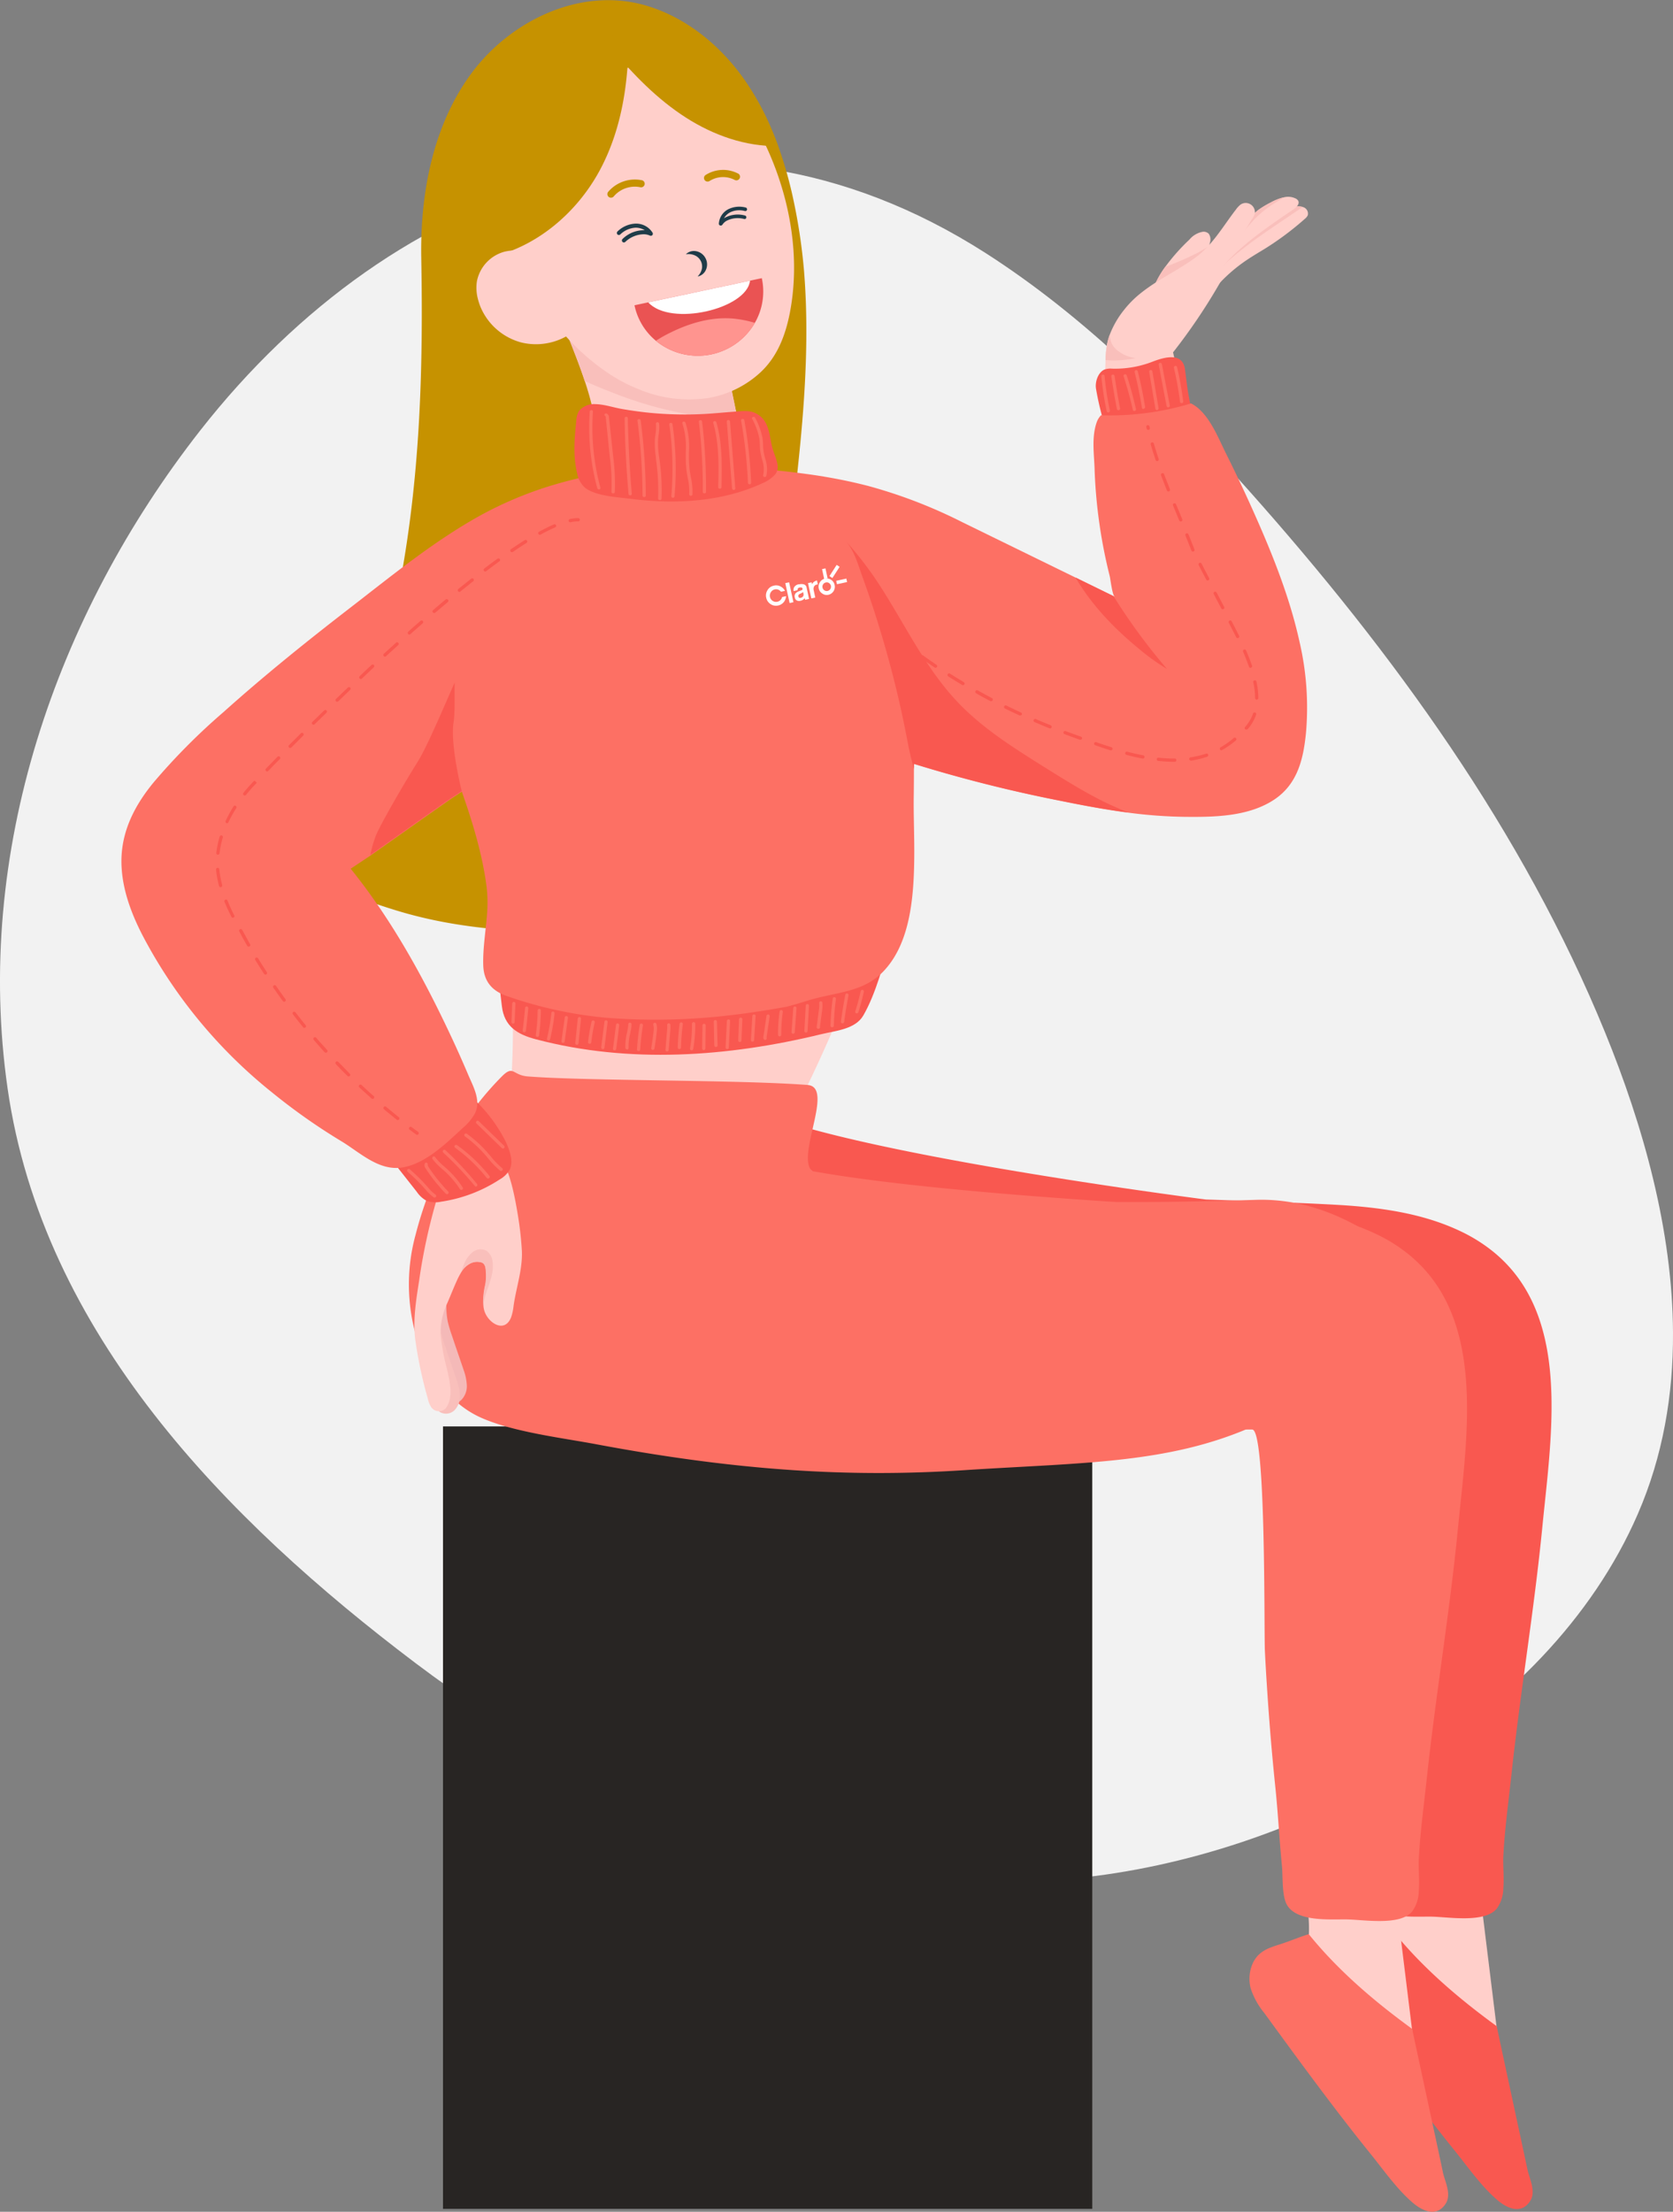 <svg xmlns="http://www.w3.org/2000/svg" viewBox="0 0 423.92 560.37"><rect x="0" y="0" width="423.92" height="560.37" fill="#808080" stroke="none"/><defs><style>.cls-1{fill:#f2f2f2;}.cls-2{fill:#282523;}.cls-3{fill:#ffcfca;}.cls-4{fill:#f9bfbb;}.cls-5{fill:#c69200;}.cls-6{fill:#f95850;}.cls-7{fill:#fd7064;}.cls-8{fill:#f4b9b8;}.cls-9{fill:#1f3c49;}.cls-10{fill:#ea5353;}.cls-11{fill:#ff948f;}.cls-12{fill:#fff;}</style></defs><g id="Capa_2" data-name="Capa 2"><g id="home"><path class="cls-1" d="M423.92,337.68c-.11-26-7.55-52.46-17.22-76.13-20.81-50.94-53.66-96.17-90.26-137.27-20-22.45-41.44-44-66.78-60.22C177.81,18.12,100.14,46,50.72,109.08,14,156-6.65,216.14,1.93,275.81c8.91,61.92,55.31,109.27,103.43,145.6,46.91,35.41,106.45,60.34,166.81,54.49,55.65-5.4,119.68-39,142.83-92.31C421.38,368.9,424,353.37,423.92,337.68Z"/><rect class="cls-2" x="112.25" y="361.39" width="164.52" height="198.24"/><path class="cls-3" d="M291.54,75a1.24,1.24,0,0,0,0,1c.28.48,1,.39,1.52.2,3.92-1.43,6.42-5.3,9.95-7.51a16.61,16.61,0,0,0,3.37-6.39c.07-.26.14-.53.19-.79a2.54,2.54,0,0,0-.29-2.29,1.86,1.86,0,0,0-1.45-.51,5.71,5.71,0,0,0-3.45,2,50.33,50.33,0,0,0-6.13,6.92A24.68,24.68,0,0,0,291.54,75Z"/><path class="cls-4" d="M291.54,75a1.24,1.24,0,0,0,0,1c.28.48,1,.39,1.52.2,3.92-1.43,6.42-5.3,9.95-7.51a16.61,16.61,0,0,0,3.37-6.39,31.6,31.6,0,0,1-3.12,1.85,75.56,75.56,0,0,1-8,3.46A24.68,24.68,0,0,0,291.54,75Z"/><path class="cls-3" d="M304.78,70.83c-.53,1-1.29,2.74-.1,3.58s2.35-.41,3.08-1.27a40.2,40.2,0,0,1,8.18-7.28c1.49-1,3-1.89,4.56-2.84a75.26,75.26,0,0,0,10.12-7.56,2.47,2.47,0,0,0,.76-.94,1.72,1.72,0,0,0-1.05-2l-.22-.08a4.47,4.47,0,0,0-2.24,0c-.53.12-1.06.25-1.57.42a30,30,0,0,0-7.44,3.94C313.3,60.53,307.88,64.89,304.78,70.83Z"/><path class="cls-4" d="M309.1,68.06c6.2-6,13.66-10.58,20.79-15.49l.22-.15a4.47,4.47,0,0,0-2.24,0c-.53.12-1.06.25-1.57.42l-1.74,1c-1,.55-1.93,1.1-2.86,1.73-1.14.78-2.2,1.67-3.26,2.56C314.85,61.13,311.45,64,309.1,68.06Z"/><path class="cls-3" d="M303.82,69.53a2.42,2.42,0,0,0-.38,1.2c.05,1.09,1.66,1.74,2.73,1.94a34.19,34.19,0,0,1,4.21-5.78c4.95-5.47,11.32-9.71,17.41-13.88.73-.5,1.57-1.33,1.17-2.13a1.49,1.49,0,0,0-.62-.57,4.36,4.36,0,0,0-3-.32A13.16,13.16,0,0,0,322,51.3a23.12,23.12,0,0,0-2.95,1.75c-2.11,1.54-3.64,3.73-5.4,5.66l-.27.29C310.17,62.5,306.13,65.36,303.82,69.53Z"/><path class="cls-4" d="M311,63.56l4.9-5.78a36.91,36.91,0,0,1,2.59-2.86,25.74,25.74,0,0,1,4.13-3.22c.75-.49,1.53-.94,2.3-1.39a1.56,1.56,0,0,0,.38-.32A13.16,13.16,0,0,0,322,51.3a23.12,23.12,0,0,0-2.95,1.75c-2.11,1.54-3.64,3.73-5.4,5.66l-.27.29A23.09,23.09,0,0,1,311,63.56Z"/><path class="cls-3" d="M279.52,99.31c.13-1.36.27-2.72.41-4.08s.15-2.67.2-4a24.08,24.08,0,0,1,.45-4.32,16.21,16.21,0,0,1,.65-2.2,23.46,23.46,0,0,1,3.51-6.09,25.75,25.75,0,0,1,4.14-4.21,42.87,42.87,0,0,1,4-2.85c3.28-2.09,6.74-3.91,9.89-6.2a23.36,23.36,0,0,0,3-2.63h0c.24-.24.47-.5.69-.75h0c2.48-2.76,4.47-6,6.71-8.89a6.08,6.08,0,0,1,1.2-1.28,2.33,2.33,0,0,1,3.61,2l0,.17V54a4.66,4.66,0,0,1-.69,1.44c-.53.84-1,1.69-1.56,2.53,0,0,0,0,0,0h0v0c-.37.61-.76,1.21-1.13,1.83v0l-2.77,4.46h0c-.58,1-1.17,1.9-1.76,2.84h0l-.25.41h0c-.15.24-.29.46-.43.7a1,1,0,0,0-.24.7,2.24,2.24,0,0,0,.32.66,2.15,2.15,0,0,1-.3,2l0,0a1.74,1.74,0,0,1-.15.26,147.25,147.25,0,0,1-11.78,17.44l1.8,8.11a25.62,25.62,0,0,1-10.84,3.3A22.93,22.93,0,0,1,279.52,99.31Z"/><path class="cls-4" d="M281.23,84.71a14.43,14.43,0,0,0-.65,2.19,24.08,24.08,0,0,0-.45,4.32,20.1,20.1,0,0,0,3.29.08,31.89,31.89,0,0,0,4.36-.56,9.33,9.33,0,0,1-4.44-1.8,6,6,0,0,1-1.28-1.29A5.14,5.14,0,0,1,281.23,84.71Z"/><path class="cls-5" d="M202.46,115.68c-2.09,20.2-4.46,40.27-5.34,60.55-.84,19.2-1.58,38.42-3,57.59a468.08,468.08,0,0,1-46.76,2.37c-15.56.08-31-.79-46-5.24a144.75,144.75,0,0,1-23.17-9.11c6.11-10.67,9.4-22.66,13.11-34.31a339.22,339.22,0,0,0,9.71-38c5.45-28.05,6.25-55.75,5.73-84.2-.29-16.18,2.91-33.49,12.71-46.75s27.49-21.95,44-17.24c10.2,2.92,18.91,10,25.05,18.66a67.72,67.72,0,0,1,7.23,13.24c.52,1.24,1,2.5,1.46,3.76a105,105,0,0,1,3.53,12.16,144.37,144.37,0,0,1,3,19.34C205,84.15,204.07,100,202.46,115.68Z"/><path class="cls-3" d="M189.71,120c-2,1.86-4.7,2.72-7.3,3.52a67.52,67.52,0,0,1-9.54,2.47c-6.33,1-12.47-.11-18.83-.92-.61-3.64-1.24-7.28-1.86-10.93-.77-4.55-1.55-9.11-2.77-13.57-.38-1.36-.79-2.72-1.25-4.06-1.1-3.35-2.39-6.63-3.68-9.92l-3.18-8.09A22,22,0,0,0,147.12,81c9.25,2.94,18.6,5.53,28,8a40.86,40.86,0,0,0,8.6,1.6l3.23,15.86Z"/><path class="cls-4" d="M186.94,106.42a99.49,99.49,0,0,1-29.61-6.13c-3-1.14-6.14-2.37-9.17-3.77-1.1-3.35-2.39-6.63-3.68-9.92l-3.18-8.09A22,22,0,0,0,147.12,81c9.25,2.94,18.6,5.53,28,8a40.86,40.86,0,0,0,8.6,1.6Z"/><path class="cls-3" d="M200.12,79.36C199,85,197,90.26,192.8,94.24a25.77,25.77,0,0,1-13.7,6.65,32.77,32.77,0,0,1-16.71-2.06A42,42,0,0,1,154.8,95a58,58,0,0,1-11.24-9.61,72.53,72.53,0,0,1-13.51-20.48c-3.65-8.56-5.23-17.88-3.29-27.17A35.13,35.13,0,0,1,131,26.94a32.83,32.83,0,0,1,41.28-13.1,41.86,41.86,0,0,1,18.58,17,80.19,80.19,0,0,1,3.72,7.2C200.34,50.9,202.81,65.57,200.12,79.36Z"/><path class="cls-5" d="M122.64,65.5C135.52,63.19,146.15,54,152,43.1s7.43-23.4,7.26-35.59a41.08,41.08,0,0,0-22.84,6.89c-5.13,3.31-10,7.18-13.26,12.13-3.85,5.83-5.24,12.86-5,19.71S120.38,59,122.64,65.5Z"/><path class="cls-5" d="M165,15.09c1.79-.89,3.59-2.18,4.13-4.11.65-2.3-.8-4.81-2.86-6a12.38,12.38,0,0,0-7-1.28,16.17,16.17,0,0,0-8.34,2.38c-3.17,2.18-5.94,8.23-1.48,10.55S160.8,17.17,165,15.09Z"/><path class="cls-5" d="M197.15,37c-8.23.16-16.36-2.74-23.29-7.17-7.37-4.71-13.51-11.07-19.09-17.76-.67-.79-1.32-1.58-2-2.38,9.08-3,18.84.29,26.45,6,6.34,4.75,11.41,11.29,16.44,17.55C196.21,34.44,196.69,35.7,197.15,37Z"/><path class="cls-6" d="M301.53,102c-.13-.75-.29-1.49-.42-2.24-.37-2.08-.56-4.2-.87-6.3-.63-4.33-5.36-2.93-8.24-1.81a26.19,26.19,0,0,1-10.21,1.75,4.49,4.49,0,0,0-1.93.23c-1.68.73-2.45,3.26-2.13,4.93A71.44,71.44,0,0,0,280.67,110c1.73,4.68,10.45,2.64,13.92,1.87,3.18-.7,6.86-2,7.25-5.69A15,15,0,0,0,301.53,102Z"/><path class="cls-3" d="M226.55,214.23a213.06,213.06,0,0,1-5.86,21.43,339.11,339.11,0,0,1-16,39.18c-.62,1.32-1.24,2.62-1.87,3.93l-1.58.92-24.36,14c-6,3.46-12.06,6.94-18.59,9.27-10.51,3.75-20.94,2.67-31.65.42.44,0,2.93-28.14,3-30.4s.21-4.8.26-7.21a149.49,149.49,0,0,0-1.34-24.66c-.3-2.06-.65-4.09-1.07-6.13-2.36-11.75-6.38-23.12-10.15-34.49-4.08-12.31-6.1-25.06-9.58-37.48a9.38,9.38,0,0,1-.14-5.92c1.11-2.85,3.83-3.65,6.34-4.84,16-7.59,32.9-13.56,50.37-16.65a142.31,142.31,0,0,1,26.23-2.25c7.53.07,17.36-.39,23.39,4.92s9.79,12.79,11.8,20.49a93,93,0,0,1,2.45,21A233.27,233.27,0,0,1,226.55,214.23Z"/><path class="cls-3" d="M379.93,519.35a16,16,0,0,1-5.17-2.71,54.08,54.08,0,0,1-7-6.75c-2.49-2.69-4.89-5.38-7.29-8.08-2.56-2.85-5.12-5.71-7.75-8.56a35.6,35.6,0,0,0-.23-11.83c7.53-.53,15.39-.87,22.82.45l.5,4Z"/><path class="cls-6" d="M388.25,556.39a4,4,0,0,1-.64,1.43c-2.37,3.37-6,1.54-8.46-.65-3.93-3.46-7.09-8-10.37-12.07-9.4-11.64-18.2-23.71-27-35.78a19.36,19.36,0,0,1-3.44-6.21,9.65,9.65,0,0,1,.18-5.53,7.72,7.72,0,0,1,1.74-2.93,8.87,8.87,0,0,1,3.12-1.92c.71-.29,1.46-.53,2.19-.76,2.8-.88,4.67-1.75,7.47-2.63,7.46,9.22,16.58,17,26.2,24,.27,1.25.54,2.5.8,3.75q2.34,10.86,4.67,21.7c.29,1.32.58,2.65.86,4,.5,2.32,1,4.63,1.49,6.95C387.51,551.75,388.73,554.22,388.25,556.39Z"/><path class="cls-6" d="M391.73,378c-.32,3.06-.64,6.07-.93,9-2.05,20.9-5.61,42-7.82,62.64-.74,6.89-1.71,13.84-2.06,20.76-.11,2.18.24,5.28,0,8.1a8.88,8.88,0,0,1-1.72,5.14c-3.16,3.65-12.36,2-16.61,1.95s-12.57.65-15.07-3.68c-1.34-2.36-1-7.22-1.27-9.86-.68-6.82-1-13.68-1.73-20.5q-1.17-11.4-1.93-22.83a0,0,0,0,1,0,0q-.37-5.55-.66-11.12c-.09-1.7-.07-9.5-.18-18.78-.18-15.95-.74-36.26-2.85-37.29a.37.37,0,0,0-.17-.05H173.46c20.85-3.56,41.11-11,60.29-19.72,22.38-10.15-58.7-65.43-35.39-57.85,32.07,10.43,107.24,20,107.24,20,.21,0,21.89.7,33.14,1.34,10.78.62,21.74,2.08,31.48,6.76a40.93,40.93,0,0,1,8.24,5.19C395.78,331.36,394,356.09,391.73,378Z"/><path class="cls-7" d="M280.82,104.5a.42.42,0,0,1-.4-.33,77.29,77.29,0,0,1-1.35-8.82.41.41,0,0,1,.82-.08,73.62,73.62,0,0,0,1.34,8.73.43.43,0,0,1-.32.49Z"/><path class="cls-7" d="M283.41,103.94a.42.42,0,0,1-.4-.33c-.53-2.72-1-5.49-1.41-8.24a.41.41,0,1,1,.82-.12c.4,2.74.87,5.5,1.4,8.2a.41.41,0,0,1-.33.48Z"/><path class="cls-7" d="M287.44,104.14a.41.41,0,0,1-.4-.33c-.64-2.83-1.42-5.68-2.32-8.45a.4.4,0,0,1,.26-.52.42.42,0,0,1,.52.26c.91,2.8,1.69,5.67,2.34,8.53a.42.42,0,0,1-.31.5Z"/><path class="cls-7" d="M289.74,103.64a.41.41,0,0,1-.4-.35c-.47-3-1.09-6-1.84-9a.42.42,0,0,1,.3-.5.41.41,0,0,1,.5.29c.76,3,1.38,6,1.85,9a.41.41,0,0,1-.34.47Z"/><path class="cls-7" d="M293.17,103.89a.42.42,0,0,1-.41-.34l-1.57-9.33a.41.41,0,1,1,.81-.14l1.57,9.33a.41.41,0,0,1-.33.47Z"/><path class="cls-7" d="M296,103.21a.42.42,0,0,1-.4-.33l-2-10.47a.41.41,0,0,1,.81-.15l2,10.46a.42.42,0,0,1-.33.48Z"/><path class="cls-7" d="M299.4,102.14a.4.4,0,0,1-.4-.36,83.35,83.35,0,0,0-1.54-8.58.41.41,0,0,1,.3-.5.43.43,0,0,1,.5.31,82.42,82.42,0,0,1,1.55,8.67.41.41,0,0,1-.35.46Z"/><path class="cls-3" d="M147.1,82.46a15.8,15.8,0,0,1-15,4.31A15.57,15.57,0,0,1,121.9,78.1a14.49,14.49,0,0,1-.81-2.38,11,11,0,0,1-.26-4.38,9.69,9.69,0,0,1,7-7.57A11.2,11.2,0,0,1,138,66.36l3.5,6.19Z"/><path class="cls-3" d="M358.51,520a16,16,0,0,1-5.17-2.71,54.08,54.08,0,0,1-7-6.75c-2.49-2.69-4.89-5.38-7.29-8.08-2.56-2.85-5.12-5.71-7.75-8.56a35.6,35.6,0,0,0-.23-11.83c7.53-.53,15.39-.88,22.82.45l.5,4Z"/><path class="cls-7" d="M366.83,557.07a3.94,3.94,0,0,1-.64,1.44c-2.37,3.37-6,1.54-8.46-.65-3.93-3.46-7.09-8-10.37-12.07-9.4-11.64-18.2-23.71-27-35.78a19.36,19.36,0,0,1-3.44-6.21,9.64,9.64,0,0,1,.18-5.53,7.6,7.6,0,0,1,1.74-2.93,8.87,8.87,0,0,1,3.12-1.92c.71-.29,1.46-.53,2.19-.76,2.8-.88,4.67-1.75,7.47-2.63,7.46,9.22,16.58,17,26.2,24,.27,1.25.54,2.5.8,3.75q2.34,10.86,4.67,21.7c.29,1.32.58,2.65.86,4,.5,2.32,1,4.63,1.49,7C366.09,552.44,367.31,554.91,366.83,557.07Z"/><path class="cls-7" d="M370.31,378.7c-.32,3.06-.64,6.07-.93,9-2.05,20.89-5.61,42-7.82,62.64-.74,6.89-1.71,13.84-2.06,20.76-.11,2.18.24,5.28,0,8.1a8.88,8.88,0,0,1-1.72,5.14c-3.16,3.65-12.36,2-16.61,1.95s-12.57.65-15.07-3.68c-1.34-2.36-1-7.22-1.27-9.86-.68-6.82-1-13.68-1.73-20.5q-1.17-11.4-1.93-22.83a0,0,0,0,1,0,0c-.25-3.71-.48-7.41-.66-11.12-.09-1.7-.07-9.5-.18-18.78-.18-16-.74-36.26-2.85-37.29a.37.37,0,0,0-.17-.05H152c20.85-3.56-14.36-36.92,4.82-45.63,22.38-10.15,12.38-11.91,34-23.51,1.79-1,0,5.56,93.3,11.59h.05l.64,0c11.18.51,21.25.66,32.5,1.3,10.78.62,21.74,2.08,31.48,6.76a40.93,40.93,0,0,1,8.24,5.19C374.36,332.05,372.58,356.78,370.31,378.7Z"/><path class="cls-7" d="M323.14,358.66c-23.46,12.37-46.48,11.7-78.86,13.82-29.66,1.94-58.17,0-93.37-6.6-8.66-1.62-21.36-3.13-29.43-6.89-7.38-3.44-12.74-10.8-15.38-18.37a47.63,47.63,0,0,1-.9-27.4l.45-1.7a101.84,101.84,0,0,1,10-24,78.75,78.75,0,0,1,11.51-14.8c3-3,2.67-.3,6.58,0,14.87,1.17,54,.84,70.92,2.17,7.33.58-4.55,20.69,2.24,22.4,32.65,8.24,79,7.7,111.3,6.7,14.46-.46,27,6.07,38,15.05C364.1,325.44,323.66,358.39,323.14,358.66Z"/><path class="cls-8" d="M113.48,334.93a32.53,32.53,0,0,0,1,3.34c1,3,2,5.86,3,8.82a13.36,13.36,0,0,1,.81,3.93,5,5,0,0,1-1.39,3.66,3.07,3.07,0,0,1-3.69.46,5.08,5.08,0,0,1-1.67-3c-.4-1.5-.81-3-1.22-4.49-.55-2-1.1-4-1.55-6.09-.93-4.14-1.44-8.59.1-12.56.48-1.25,3.51-5,4.42-2.09.35,1.13-.17,2.67-.18,3.85A19.23,19.23,0,0,0,113.48,334.93Z"/><path class="cls-4" d="M111.73,337.54a32.53,32.53,0,0,0,1,3.34c1,2.95,2,5.86,3,8.82a13.36,13.36,0,0,1,.81,3.93,5,5,0,0,1-1.38,3.66,3.08,3.08,0,0,1-3.7.45,5,5,0,0,1-1.67-3c-.4-1.5-.81-3-1.22-4.49-.55-2-1.1-4-1.55-6.09-.93-4.14-1.44-8.59.1-12.56.48-1.25,3.51-5,4.42-2.09.35,1.13-.17,2.67-.18,3.85A19.29,19.29,0,0,0,111.73,337.54Z"/><path class="cls-3" d="M125.36,290.48c-.87-1.58-3.67-4.07-7-6.69l-3.63,3.06c-2.85,2.39-5.67,4.81-8.55,7.18-.61.51-1.46,1.09-2.3,1.71,3.88,2.07,7.37,3.87,7.44,4.57a7.23,7.23,0,0,1-.46,2.93l-.1.3a146,146,0,0,0-4.57,21c-.75,4.79-1.56,9.76-1,14.61a108.67,108.67,0,0,0,3.19,15.12,6.47,6.47,0,0,0,.88,2.23,2.37,2.37,0,0,0,3.75.22c2-2.76.91-6.89.23-9.95a53.81,53.81,0,0,1-1.59-8.62,17.61,17.61,0,0,1,1.73-8.09c.82-1.89,1.56-3.8,2.42-5.68a17.91,17.91,0,0,1,1.12-2.12,5.72,5.72,0,0,1,2.27-2.15,3.83,3.83,0,0,1,3-.2c.92.47.88,1.67,1,2.56a12.24,12.24,0,0,1-.2,3.14,19.42,19.42,0,0,0-.48,5.41,5.61,5.61,0,0,0,.17.91c.86,3.21,5.2,6.05,6.85,1.77a13.43,13.43,0,0,0,.61-2.88c.66-4.65,2.29-9.17,2.1-13.89a84,84,0,0,0-1-8.95C129.42,296.75,127.91,295.18,125.36,290.48Z"/><path class="cls-4" d="M116.88,322.23a20.46,20.46,0,0,1,.73-2,7.07,7.07,0,0,1,2.16-3,3.24,3.24,0,0,1,3.53-.32,3.75,3.75,0,0,1,1.5,2.67c.39,2.55-.61,5.09-1.44,7.53a17.41,17.41,0,0,0-.93,3.88,19.42,19.42,0,0,1,.48-5.41,12.24,12.24,0,0,0,.2-3.14c-.08-.89,0-2.09-1-2.56a3.83,3.83,0,0,0-3,.2A5.72,5.72,0,0,0,116.88,322.23Z"/><path class="cls-6" d="M128.07,289.11a37.33,37.33,0,0,0-8-10.62,11.12,11.12,0,0,0-3.09-2.34c-3.17-1.43-6.94,1.39-9.5,3.05A43.33,43.33,0,0,0,99,286.37a5.69,5.69,0,0,0-1.77,3.15c-.13,1.52.86,2.89,1.81,4.09l6.56,8.33a7.17,7.17,0,0,0,2.49,2.29,6.6,6.6,0,0,0,3.64.23,37.07,37.07,0,0,0,14.89-5.64,6.82,6.82,0,0,0,2.46-2.34c.83-1.56.48-3.48-.09-5.15A21.47,21.47,0,0,0,128.07,289.11Z"/><path class="cls-7" d="M110.13,303.42a.39.39,0,0,1-.23-.07,10.68,10.68,0,0,1-2.09-2l-.21-.23a44.14,44.14,0,0,0-4.3-4.24.41.41,0,1,1,.54-.62,43.56,43.56,0,0,1,4.38,4.32l.21.23a9.88,9.88,0,0,0,1.92,1.85.42.42,0,0,1,.12.57A.41.41,0,0,1,110.13,303.42Z"/><path class="cls-7" d="M113.28,302.56a.38.38,0,0,1-.28-.11,20.81,20.81,0,0,1-1.68-1.84,36.65,36.65,0,0,1-3.51-4.66,1.17,1.17,0,0,1-.13-1.22.38.38,0,0,1,.51-.11.46.46,0,0,1,.18.55s0,.08.14.36a38.16,38.16,0,0,0,3.43,4.55,22.82,22.82,0,0,0,1.62,1.77.4.4,0,0,1,0,.58A.39.39,0,0,1,113.28,302.56Z"/><path class="cls-7" d="M116.9,301.47a.39.39,0,0,1-.34-.18,24,24,0,0,0-3.74-4.43l-.78-.69a15.22,15.22,0,0,1-2.43-2.51.41.41,0,1,1,.67-.47,14.61,14.61,0,0,0,2.3,2.36l.79.71a23.85,23.85,0,0,1,3.87,4.58.4.4,0,0,1-.34.63Z"/><path class="cls-7" d="M120.63,300.64a.42.42,0,0,1-.32-.16,83.7,83.7,0,0,0-8-8.47.41.41,0,1,1,.56-.6,85.41,85.41,0,0,1,8,8.55.41.41,0,0,1-.06.58A.44.44,0,0,1,120.63,300.64Z"/><path class="cls-7" d="M123.65,298.58a.41.41,0,0,1-.32-.15,39.8,39.8,0,0,0-8-7.63.41.41,0,0,1-.1-.57.43.43,0,0,1,.58-.1,40.34,40.34,0,0,1,8.19,7.79.4.4,0,0,1-.32.66Z"/><path class="cls-7" d="M127,296.7a.43.43,0,0,1-.25-.09,20,20,0,0,1-3-3.06c-.28-.34-.56-.67-.85-1a30.15,30.15,0,0,0-5.08-4.63.41.41,0,0,1,.48-.67,31,31,0,0,1,5.22,4.75l.86,1a19.34,19.34,0,0,0,2.85,2.94.41.41,0,0,1-.26.74Z"/><path class="cls-7" d="M127.44,291a.39.39,0,0,1-.28-.12l-6.42-6.24a.41.41,0,1,1,.57-.59l6.42,6.24a.43.43,0,0,1,0,.59A.42.42,0,0,1,127.44,291Z"/><path class="cls-6" d="M221.19,231.77c-13.27,2.26-26.8,2.1-40.26,2q-12.94-.06-25.87-.61-6.57-.28-13.14-.69c-3.35-.21-7.55-.79-10.68.73-6.68,3.26-4.76,15.87-4.07,21.72.6,5.18,4,7.18,8.63,8.39,23.58,6.23,48.61,4.48,72.29-1.29,3.58-.87,8.65-1.22,10.68-4.77,3.22-5.61,5-12.89,6.95-19.07C226.79,234.78,225.32,231.07,221.19,231.77Z"/><path class="cls-7" d="M330.94,185.48c-.64,6.64-2.06,13-7.91,17-6.55,4.43-15.26,4.55-22.87,4.47a120.9,120.9,0,0,1-14.35-1.07c-5.79-.75-11.53-1.84-17.23-3a361.11,361.11,0,0,1-37-9.33v1.36q0,3.48-.05,7c-.06,4,.13,8.68.14,13.54,0,11-.8,22.85-7.41,30.2-5.35,6-12.44,5.56-20.06,8q-2.37.75-4.77,1.39c-4.53.83-9.08,1.55-13.66,2.09a159.83,159.83,0,0,1-32.21.72,104.91,104.91,0,0,1-25.2-5.52c-3.78-1.32-5.8-3.79-5.91-7.8-.13-4.54.71-9,1-13.54a34.11,34.11,0,0,0-.15-6.3c-1.07-8.26-3.52-16.28-6.27-24.11l-2.61,1.72c-1.15.78-8.24,5.78-14.64,10.3l-5.9,4.16L89,220l-.14.09c10,12.41,17.82,26.42,24.64,40.79,1.75,3.67,3.41,7.36,5,11.09l.12.29c1.27,3,3.37,6.59,1.71,9.86a13.17,13.17,0,0,1-3,3.6c-4.23,3.9-9.49,9.14-15.42,10.07S91.22,292,86.55,289.17a153.41,153.41,0,0,1-17.61-12.39,125.59,125.59,0,0,1-32.77-39.7c-3.26-6.3-5.8-13.35-5.35-20.55.46-7,3.74-13,8.11-18.31a160.7,160.7,0,0,1,17.69-17.8c10.57-9.48,21.64-18.36,32.85-27,10.21-7.9,20.28-16.1,31.56-22.45a94.85,94.85,0,0,1,19.12-8.09l1.31-.38a106.44,106.44,0,0,1,24.4-4,203.6,203.6,0,0,1,42.79,2.22l.4.08c3.72.62,7.39,1.4,10.95,2.32a126,126,0,0,1,23.72,9.12l28.81,14.09,9.62,4.71.32.15c-.61-.29-1.1-4.45-1.27-5.2a129.21,129.21,0,0,1-3.83-26.65c-.08-4-.84-8.33.48-12.23a5,5,0,0,1,1.13-1.9h.1a71.3,71.3,0,0,0,22.73-3c4.47,2.29,6.83,8.68,8.93,12.86q3,6,5.8,12.16c5.16,11.39,10.06,23.16,12.75,35.4A73.51,73.51,0,0,1,330.94,185.48Z"/><path class="cls-6" d="M144.48,132.33a.41.41,0,0,1-.4-.33.42.42,0,0,1,.32-.49,10.43,10.43,0,0,1,2.12-.24.41.41,0,1,1,0,.82,9.53,9.53,0,0,0-2,.23Z"/><path class="cls-6" d="M100.79,283.77a.38.38,0,0,1-.26-.09c-1.09-.87-2.18-1.76-3.23-2.64a.41.41,0,0,1,.53-.63c1.06.89,2.13,1.77,3.21,2.63a.41.41,0,0,1,.07.58A.41.41,0,0,1,100.79,283.77Zm-6.38-5.36a.41.41,0,0,1-.27-.1c-1-.93-2.08-1.87-3.09-2.82a.41.41,0,0,1,0-.58.42.42,0,0,1,.58,0c1,.94,2,1.88,3.07,2.8a.41.41,0,0,1,0,.58A.38.38,0,0,1,94.41,278.41Zm-6.08-5.69a.44.44,0,0,1-.29-.12c-1-1-2-2-2.93-3a.41.41,0,0,1,.6-.57c1,1,1.94,2,2.91,3a.41.41,0,0,1,0,.58A.43.43,0,0,1,88.33,272.72Zm-5.76-6a.43.43,0,0,1-.31-.13c-.92-1-1.85-2.07-2.76-3.13a.41.41,0,0,1,.62-.54C81,264,82,265,82.87,266a.4.4,0,0,1,0,.58A.35.35,0,0,1,82.57,266.7Zm-5.44-6.31a.41.41,0,0,1-.32-.15c-.87-1.08-1.75-2.18-2.59-3.27a.41.41,0,0,1,.65-.51c.84,1.09,1.71,2.19,2.58,3.26a.41.41,0,0,1-.06.58A.43.43,0,0,1,77.13,260.39ZM72,253.8a.4.4,0,0,1-.33-.17c-.82-1.13-1.63-2.26-2.42-3.41a.41.41,0,0,1,.67-.47c.79,1.14,1.59,2.27,2.41,3.39a.42.42,0,0,1-.09.58A.43.43,0,0,1,72,253.8Zm-4.73-6.86a.42.42,0,0,1-.35-.19c-.75-1.16-1.51-2.35-2.23-3.53a.41.41,0,0,1,.13-.56.42.42,0,0,1,.57.13c.72,1.18,1.47,2.36,2.22,3.51a.42.42,0,0,1-.12.57A.38.38,0,0,1,67.31,246.94ZM63,239.84a.43.43,0,0,1-.36-.21c-.69-1.2-1.38-2.43-2-3.64a.42.42,0,0,1,.17-.56.41.41,0,0,1,.56.17c.65,1.2,1.33,2.42,2,3.62a.4.4,0,0,1-.15.56A.36.36,0,0,1,63,239.84Zm-4-7.33a.4.4,0,0,1-.37-.23c-.69-1.39-1.26-2.63-1.75-3.81a.42.42,0,0,1,.23-.54.4.4,0,0,1,.53.22c.48,1.17,1,2.4,1.72,3.77a.4.4,0,0,1-.18.55A.39.39,0,0,1,59,232.51Zm-3.09-7.73a.42.42,0,0,1-.4-.3,24.1,24.1,0,0,1-.76-4.16.41.41,0,0,1,.82-.08,22.64,22.64,0,0,0,.74,4,.41.41,0,0,1-.29.5Zm-.69-8.24h-.05a.41.41,0,0,1-.36-.45,24.71,24.71,0,0,1,.86-4.15.4.4,0,0,1,.51-.27.41.41,0,0,1,.28.51,23,23,0,0,0-.83,4A.42.42,0,0,1,55.21,216.54Zm2.34-8a.58.58,0,0,1-.18,0,.43.43,0,0,1-.2-.55,32.91,32.91,0,0,1,2-3.69.41.41,0,0,1,.56-.13.42.42,0,0,1,.13.57,29.79,29.79,0,0,0-2,3.6A.41.41,0,0,1,57.55,208.58Zm4.45-7a.4.4,0,0,1-.32-.66c.73-.92,1.53-1.82,2.36-2.69l.41-.43.32.27.28.3-.42.43c-.81.85-1.59,1.74-2.31,2.63A.42.42,0,0,1,62,201.55Zm5.67-6.1a.4.4,0,0,1-.29-.12.41.41,0,0,1,0-.58l2.92-3a.41.41,0,0,1,.59.58c-1,1-2,2-2.92,3A.42.42,0,0,1,67.67,195.45Zm5.85-5.95a.4.4,0,0,1-.29-.12.41.41,0,0,1,0-.58l3-3a.41.41,0,1,1,.58.59l-2.94,2.94A.42.42,0,0,1,73.52,189.5Zm5.91-5.88a.41.41,0,0,1-.29-.7l3-2.92a.41.41,0,1,1,.57.59l-3,2.91A.42.42,0,0,1,79.43,183.62Zm6-5.82a.44.44,0,0,1-.3-.12.43.43,0,0,1,0-.59l3-2.88a.41.41,0,0,1,.58,0,.4.4,0,0,1,0,.58l-3,2.89A.46.46,0,0,1,85.4,177.8Zm6-5.75a.43.43,0,0,1-.3-.13.42.42,0,0,1,0-.58c1-1,2-1.91,3-2.85a.4.4,0,0,1,.58,0,.42.42,0,0,1,0,.58c-1,.94-2,1.89-3,2.85A.43.43,0,0,1,91.44,172.05Zm6.11-5.68a.39.39,0,0,1-.3-.13.4.4,0,0,1,0-.58l3.09-2.81a.41.41,0,0,1,.55.61c-1,.93-2.06,1.86-3.08,2.81A.42.42,0,0,1,97.55,166.37Zm6.19-5.58a.43.43,0,0,1-.31-.14.41.41,0,0,1,0-.58c1-.93,2.09-1.85,3.13-2.76a.41.41,0,0,1,.54.62c-1,.9-2.08,1.82-3.13,2.75A.4.4,0,0,1,103.74,160.79ZM110,155.3a.43.43,0,0,1-.31-.14.4.4,0,0,1,.05-.58c1.06-.92,2.13-1.82,3.18-2.7a.42.42,0,0,1,.58.05.41.41,0,0,1,0,.58l-3.18,2.69A.39.39,0,0,1,110,155.3Zm6.4-5.35a.41.41,0,0,1-.32-.15.42.42,0,0,1,.06-.58l3.26-2.61a.41.41,0,0,1,.51.65c-1.07.84-2.15,1.71-3.25,2.6A.43.43,0,0,1,116.42,150Zm6.55-5.16a.44.44,0,0,1-.33-.16.41.41,0,0,1,.08-.58c1.14-.87,2.26-1.7,3.35-2.49a.41.41,0,0,1,.58.09.41.41,0,0,1-.09.57c-1.09.79-2.21,1.62-3.34,2.49A.46.46,0,0,1,123,144.79Zm6.76-4.89a.39.39,0,0,1-.34-.18.41.41,0,0,1,.1-.57c1.21-.83,2.39-1.6,3.5-2.3a.41.41,0,1,1,.44.7c-1.1.69-2.27,1.46-3.47,2.28A.39.39,0,0,1,129.73,139.9Zm7.07-4.41a.41.41,0,0,1-.19-.77c1.34-.73,2.61-1.36,3.77-1.86a.41.41,0,0,1,.54.21.41.41,0,0,1-.22.54c-1.13.49-2.38,1.11-3.7,1.83A.35.35,0,0,1,136.8,135.49Z"/><path class="cls-6" d="M105.69,287.52a.41.41,0,0,1-.24-.08l-1.66-1.23a.41.41,0,0,1-.08-.58.42.42,0,0,1,.58-.08l1.64,1.22a.41.41,0,0,1,.09.58A.4.4,0,0,1,105.69,287.52Z"/><path class="cls-6" d="M196.52,115.84c-.27-.77-.57-1.53-.78-2.27-.85-3-.61-7-4.18-8.83-1.75-.91-3.79-.56-5.72-.42-2.27.16-4.54.39-6.81.53a91.56,91.56,0,0,1-14.34-.26c-2.44-.24-4.85-.58-7.25-1-2.16-.39-4.38-1.16-6.59-1.2a5,5,0,0,0-4.09,1.66,5.16,5.16,0,0,0-.73,2.54c-.47,4.43-.86,8.94.21,13.31a6.36,6.36,0,0,0,2,3.67c2.68,2.11,8.18,2.38,11.6,2.81,11.28,1.44,23.18.77,33.28-3.92a9.12,9.12,0,0,0,3.23-2.18C197.53,118.87,197,117.36,196.52,115.84Z"/><path class="cls-7" d="M151.74,124a.43.43,0,0,1-.39-.28,58.76,58.76,0,0,1-1.91-19.5.38.38,0,0,1,.43-.32h0a.37.37,0,0,1,.38.38,58.32,58.32,0,0,0,1.89,19.29.35.35,0,0,1-.3.42Z"/><path class="cls-7" d="M155.32,125h0a.39.39,0,0,1-.39-.38,51.78,51.78,0,0,0-.43-9l-1-9.82c0-.29-.09-.38-.13-.4a.33.33,0,0,1-.16-.48.44.44,0,0,1,.56-.12,1.06,1.06,0,0,1,.54.94l1.05,9.82a53,53,0,0,1,.43,9.09A.38.38,0,0,1,155.32,125Z"/><path class="cls-7" d="M159.66,125.5a.4.4,0,0,1-.39-.33c-.57-6.37-.91-12.83-1-19.21a.38.38,0,0,1,.41-.36.4.4,0,0,1,.41.36c.12,6.36.46,12.81,1,19.17a.36.36,0,0,1-.38.37Z"/><path class="cls-7" d="M163.21,125.93a.4.4,0,0,1-.4-.36,149.52,149.52,0,0,0-1.29-19,.36.36,0,0,1,.36-.39.43.43,0,0,1,.46.32,150.77,150.77,0,0,1,1.29,19.09.38.38,0,0,1-.41.35Z"/><path class="cls-7" d="M167.16,126.69h0a.39.39,0,0,1-.4-.37,56.05,56.05,0,0,0-.56-10.09l0-.38a22.54,22.54,0,0,1-.28-4.27c0-.5.09-1,.16-1.48a11.06,11.06,0,0,0,.12-2.74.37.37,0,0,1,.37-.38.41.41,0,0,1,.45.32,11.54,11.54,0,0,1-.13,2.88c-.06.48-.12,1-.15,1.44a22.33,22.33,0,0,0,.28,4.16l.05.38a56.33,56.33,0,0,1,.56,10.2A.38.38,0,0,1,167.16,126.69Z"/><path class="cls-7" d="M170.48,126.11h0a.38.38,0,0,1-.38-.38,79.29,79.29,0,0,0-.51-18.21.35.35,0,0,1,.35-.38.4.4,0,0,1,.46.31,79.3,79.3,0,0,1,.52,18.34A.39.39,0,0,1,170.48,126.11Z"/><path class="cls-7" d="M175,125.6h0a.38.38,0,0,1-.37-.38,15.41,15.41,0,0,0-.38-4.21c-.12-.65-.24-1.32-.32-2a35.13,35.13,0,0,1-.16-4.46,19.87,19.87,0,0,0-.86-7.27.34.34,0,0,1,.26-.45.44.44,0,0,1,.52.23,20.45,20.45,0,0,1,.9,7.51,35.46,35.46,0,0,0,.15,4.37c.08.65.21,1.32.32,2a16.07,16.07,0,0,1,.39,4.38A.39.39,0,0,1,175,125.6Z"/><path class="cls-7" d="M178.47,125a.39.39,0,0,1-.39-.36,141.5,141.5,0,0,0-1-17.8.36.36,0,0,1,.37-.38.39.39,0,0,1,.45.32,142.66,142.66,0,0,1,1,17.88.38.38,0,0,1-.41.34Z"/><path class="cls-7" d="M182.39,123.82a.4.4,0,0,1-.4-.37c.13-5.39.25-11-1.27-16.32a.35.35,0,0,1,.31-.42.41.41,0,0,1,.49.26c1.55,5.44,1.42,11.06,1.3,16.51a.4.4,0,0,1-.42.34Z"/><path class="cls-7" d="M185.9,124.12a.4.4,0,0,1-.4-.33l-1.34-17a.37.37,0,0,1,.38-.37.41.41,0,0,1,.44.33l1.34,17a.36.36,0,0,1-.38.37Z"/><path class="cls-7" d="M189.92,122.7a.39.39,0,0,1-.4-.34,117.36,117.36,0,0,0-1.74-15.83.37.37,0,0,1,.35-.4.42.42,0,0,1,.47.3,120.37,120.37,0,0,1,1.74,15.91.36.36,0,0,1-.39.36Z"/><path class="cls-7" d="M193.77,120.84h-.09a.37.37,0,0,1-.3-.44,7.59,7.59,0,0,0-.3-4.08c-.16-.66-.33-1.34-.43-2s-.09-1.09-.12-1.62-.05-1.07-.12-1.6a17.63,17.63,0,0,0-1.83-5,.32.32,0,0,1,.22-.45.44.44,0,0,1,.54.19,18,18,0,0,1,1.88,5.19,15.46,15.46,0,0,1,.13,1.66c0,.51.05,1,.12,1.56a16.81,16.81,0,0,0,.42,1.94,8.29,8.29,0,0,1,.29,4.41A.4.4,0,0,1,193.77,120.84Z"/><path class="cls-6" d="M285.81,205.83c-5.79-.75-11.53-1.84-17.23-3a361.11,361.11,0,0,1-37-9.33v1.36c-.54-2.12-1.1-4.24-1.51-6.42-.71-3.79-1.5-7.58-2.37-11.34q-2.47-10.61-5.78-21-1.65-5.19-3.51-10.31c-1.07-3-2-6.36-4.14-8.76a90.58,90.58,0,0,1,8.09,10.43c6.83,10.37,12.08,22,20.85,31,6.27,6.42,14,11.24,21.59,16,4.8,3,9.61,6,14.66,8.54C281.5,204,283.64,204.94,285.81,205.83Z"/><path class="cls-6" d="M117,200.43l-2.61,1.72c-1.53,1-13.56,9.55-20.54,14.46a28.43,28.43,0,0,1,1.34-4.77c.86-2.31,6.57-12.33,10.69-18.91,2.32-3.72,6.22-13,9.33-20-.09,3.29.14,7.14-.29,10.12C114.05,188.82,117,200.43,117,200.43Z"/><path class="cls-6" d="M295.68,169.46a53.6,53.6,0,0,1-6.83-4.87c-6.34-5.17-12.22-11.25-16.32-18.27l9.62,4.71A152.52,152.52,0,0,0,295.68,169.46Z"/><path class="cls-6" d="M297.45,193a35.7,35.7,0,0,1-3.93-.22.41.41,0,1,1,.08-.81,36.9,36.9,0,0,0,3.85.21h.21a.38.38,0,0,1,.41.4.4.4,0,0,1-.4.42Zm4.31-.31a.41.41,0,0,1-.06-.82,23.36,23.36,0,0,0,3.92-.93.4.4,0,0,1,.52.26.41.41,0,0,1-.26.52,23.82,23.82,0,0,1-4.06,1Zm-12.26-.52h-.08c-1.28-.25-2.64-.56-4-.92a.42.42,0,0,1-.29-.51.41.41,0,0,1,.5-.29c1.38.36,2.72.67,4,.91a.41.41,0,0,1-.07.82Zm-8-2.07a.25.25,0,0,1-.12,0c-1.24-.39-2.52-.81-3.91-1.31a.41.41,0,0,1,.27-.77c1.39.49,2.66.91,3.88,1.3a.41.41,0,0,1,.27.52A.4.4,0,0,1,281.54,190.09Zm28,0a.42.42,0,0,1-.36-.2.43.43,0,0,1,.15-.57,20,20,0,0,0,3.29-2.32.41.41,0,1,1,.53.62A21.11,21.11,0,0,1,309.7,190,.35.35,0,0,1,309.5,190.05Zm-35.72-2.67-.13,0c-1.3-.46-2.59-.93-3.87-1.42a.41.41,0,1,1,.29-.76c1.28.48,2.56.95,3.85,1.4a.42.42,0,0,1,.25.53A.41.41,0,0,1,273.78,187.38Zm42-2.57a.4.4,0,0,1-.27-.11.41.41,0,0,1,0-.58,10,10,0,0,0,2-3.39.41.41,0,1,1,.78.26,10.81,10.81,0,0,1-2.12,3.67A.4.4,0,0,1,315.78,184.81Zm-49.69-.33a.4.4,0,0,1-.15,0q-1.9-.78-3.81-1.59a.41.41,0,0,1-.21-.54.41.41,0,0,1,.54-.22c1.26.55,2.52,1.07,3.78,1.58a.42.42,0,0,1-.15.8Zm-7.55-3.26a.33.33,0,0,1-.17,0c-1.25-.57-2.49-1.16-3.73-1.77a.41.41,0,0,1,.37-.74c1.23.61,2.46,1.19,3.7,1.76a.41.41,0,0,1,.2.55A.41.41,0,0,1,258.54,181.22Zm-7.38-3.63a.41.41,0,0,1-.19,0c-1.21-.63-2.43-1.29-3.63-2a.41.41,0,1,1,.4-.72c1.2.67,2.41,1.32,3.61,1.95a.41.41,0,0,1-.19.77Zm67.28-.37a.41.41,0,0,1-.41-.41,19.64,19.64,0,0,0-.46-4,.4.4,0,0,1,.31-.48.41.41,0,0,1,.49.31,19.84,19.84,0,0,1,.48,4.16.41.41,0,0,1-.41.41ZM244,173.59a.42.42,0,0,1-.21-.06c-1.19-.71-2.38-1.44-3.51-2.16a.41.41,0,1,1,.44-.7c1.13.72,2.3,1.44,3.49,2.15a.41.41,0,0,1,.14.57A.42.42,0,0,1,244,173.59Zm72.86-4.39a.42.42,0,0,1-.39-.28c-.4-1.15-.88-2.4-1.48-3.8a.41.41,0,0,1,.22-.54.42.42,0,0,1,.54.21c.6,1.43,1.09,2.69,1.5,3.86a.4.4,0,0,1-.25.52A.35.35,0,0,1,316.84,169.2Zm-79.8,0a.4.4,0,0,1-.23-.08c-1.14-.77-2.28-1.57-3.38-2.36a.42.42,0,1,1,.49-.67c1.09.79,2.22,1.58,3.35,2.35a.41.41,0,0,1,.11.57A.42.42,0,0,1,237,169.18Zm-6.66-4.83a.39.39,0,0,1-.25-.08c-1.08-.84-2.17-1.71-3.22-2.58a.41.41,0,1,1,.52-.63c1,.86,2.13,1.73,3.2,2.56a.4.4,0,0,1,.08.57A.39.39,0,0,1,230.38,164.35Zm83.21-2.7a.41.41,0,0,1-.37-.22c-.62-1.23-1.25-2.45-1.88-3.66a.41.41,0,0,1,.18-.55.4.4,0,0,1,.55.18c.63,1.2,1.26,2.42,1.88,3.66a.4.4,0,0,1-.18.55A.39.39,0,0,1,313.59,161.65Zm-3.78-7.3a.42.42,0,0,1-.37-.22l-1.91-3.64a.4.4,0,0,1,.17-.55.41.41,0,0,1,.56.17l1.91,3.64a.4.4,0,0,1-.17.55A.34.34,0,0,1,309.81,154.35ZM306,147.08a.42.42,0,0,1-.36-.23c-.63-1.2-1.26-2.42-1.89-3.65a.41.41,0,1,1,.73-.37c.63,1.22,1.26,2.44,1.89,3.64a.42.42,0,0,1-.37.61Zm-3.73-7.33a.41.41,0,0,1-.38-.26c-.5-1.28-1-2.55-1.51-3.81a.41.41,0,0,1,.22-.54.42.42,0,0,1,.54.23c.51,1.26,1,2.54,1.52,3.82a.43.43,0,0,1-.24.54Zm-3.08-7.62a.41.41,0,0,1-.38-.25l-1.57-3.8a.41.41,0,0,1,.22-.54.42.42,0,0,1,.54.23l1.57,3.79a.41.41,0,0,1-.38.57Zm-3.12-7.6a.4.4,0,0,1-.38-.26c-.52-1.28-1-2.56-1.49-3.84a.41.41,0,0,1,.77-.29c.48,1.28,1,2.55,1.48,3.82a.42.42,0,0,1-.23.54A.4.4,0,0,1,296.05,124.53Zm-2.86-7.71a.4.4,0,0,1-.39-.28c-.46-1.37-.87-2.66-1.24-3.94a.42.42,0,0,1,.29-.51.41.41,0,0,1,.5.28c.37,1.27.77,2.55,1.23,3.91a.42.42,0,0,1-.26.52Zm-2.27-7.9a.42.42,0,0,1-.4-.32l-.08-.39a.4.4,0,0,1,.31-.49.41.41,0,0,1,.49.31l.09.39a.41.41,0,0,1-.31.49Z"/><path class="cls-7" d="M130,259.35h0a.41.41,0,0,1-.4-.42l.19-4.69a.42.42,0,0,1,.43-.4.41.41,0,0,1,.39.43L130.4,259A.41.41,0,0,1,130,259.35Z"/><path class="cls-7" d="M132.84,261.55h-.05a.41.41,0,0,1-.36-.46c.24-1.89.45-3.82.62-5.72a.41.41,0,0,1,.82.07c-.18,1.92-.38,3.85-.62,5.75A.41.41,0,0,1,132.84,261.55Z"/><path class="cls-7" d="M136.17,262.7h-.06a.41.41,0,0,1-.35-.46,48.11,48.11,0,0,0,.47-6.23.42.42,0,0,1,.42-.4.4.4,0,0,1,.4.41,49.66,49.66,0,0,1-.47,6.33A.41.41,0,0,1,136.17,262.7Z"/><path class="cls-7" d="M139,263.61h-.1a.42.42,0,0,1-.3-.5,48.83,48.83,0,0,0,1.1-6.45.41.41,0,0,1,.45-.37.42.42,0,0,1,.37.46,52.11,52.11,0,0,1-1.12,6.55A.42.42,0,0,1,139,263.61Z"/><path class="cls-7" d="M142.68,264.23h-.06a.41.41,0,0,1-.35-.46l.83-6a.41.41,0,0,1,.46-.35.4.4,0,0,1,.35.46l-.83,6A.41.41,0,0,1,142.68,264.23Z"/><path class="cls-7" d="M146.14,264.71h0a.41.41,0,0,1-.37-.45l.63-6.21a.41.41,0,1,1,.82.08l-.63,6.21A.41.41,0,0,1,146.14,264.71Z"/><path class="cls-7" d="M149.39,264.46h0A.41.41,0,0,1,149,264a47.2,47.2,0,0,1,.89-5.14.41.41,0,0,1,.49-.31.41.41,0,0,1,.31.49,48.64,48.64,0,0,0-.87,5.06A.42.42,0,0,1,149.39,264.46Z"/><path class="cls-7" d="M152.7,265.81h0a.42.42,0,0,1-.36-.46l.81-6.45a.41.41,0,1,1,.81.1l-.8,6.46A.42.42,0,0,1,152.7,265.81Z"/><path class="cls-7" d="M155.67,266.12h0a.4.4,0,0,1-.35-.46c.27-2,.53-4,.77-6a.39.39,0,0,1,.45-.36.4.4,0,0,1,.36.45c-.23,2-.49,4-.77,6A.41.41,0,0,1,155.67,266.12Z"/><path class="cls-7" d="M158.87,265.87a.41.41,0,0,1-.41-.39,14.88,14.88,0,0,1,.48-4.1l0-.14a6.71,6.71,0,0,0,.25-1.74.41.41,0,0,1,.82,0,7.08,7.08,0,0,1-.27,2l0,.13a14.15,14.15,0,0,0-.46,3.87.42.42,0,0,1-.39.44Z"/><path class="cls-7" d="M161.78,266.29h0a.4.4,0,0,1-.38-.43c.13-2.07.37-4.15.7-6.19a.41.41,0,0,1,.47-.34.41.41,0,0,1,.34.47c-.32,2-.56,4.07-.69,6.11A.41.41,0,0,1,161.78,266.29Z"/><path class="cls-7" d="M165.42,266h-.06a.42.42,0,0,1-.35-.47c.23-1.39.45-2.83.6-4.25a4.2,4.2,0,0,0-.06-1.59.41.41,0,1,1,.78-.24,4.62,4.62,0,0,1,.09,1.92c-.14,1.44-.37,2.88-.59,4.28A.42.42,0,0,1,165.42,266Z"/><path class="cls-7" d="M169,266.41h0a.41.41,0,0,1-.38-.44l.43-5.21a6.29,6.29,0,0,0,0-1.06.41.41,0,1,1,.82-.06,7.65,7.65,0,0,1,0,1.18l-.43,5.21A.41.41,0,0,1,169,266.41Z"/><path class="cls-7" d="M172.13,265.81h0a.43.43,0,0,1-.4-.43c.06-2,.22-4,.47-6a.42.42,0,0,1,.46-.36.41.41,0,0,1,.36.46,58.72,58.72,0,0,0-.46,5.93A.42.42,0,0,1,172.13,265.81Z"/><path class="cls-7" d="M175.25,266.11h-.07a.42.42,0,0,1-.34-.48,32.85,32.85,0,0,0,.5-6.26.41.41,0,0,1,.41-.41.39.39,0,0,1,.41.4,33.6,33.6,0,0,1-.51,6.41A.4.4,0,0,1,175.25,266.11Z"/><path class="cls-7" d="M178.32,266.05h0a.4.4,0,0,1-.4-.42l.08-5.84a.4.4,0,0,1,.42-.41.41.41,0,0,1,.4.42l-.08,5.85A.42.42,0,0,1,178.32,266.05Z"/><path class="cls-7" d="M181.41,265.26a.42.42,0,0,1-.42-.4l-.14-6a.41.41,0,0,1,.4-.42.42.42,0,0,1,.42.4l.15,6a.42.42,0,0,1-.4.42Z"/><path class="cls-7" d="M184.25,265.81h0a.42.42,0,0,1-.39-.43l.32-6.7a.41.41,0,1,1,.82,0l-.32,6.7A.41.41,0,0,1,184.25,265.81Z"/><path class="cls-7" d="M187.46,264h0a.41.41,0,0,1-.4-.43l.21-5.36a.43.43,0,0,1,.43-.39.42.42,0,0,1,.4.43l-.22,5.35A.4.4,0,0,1,187.46,264Z"/><path class="cls-7" d="M190.65,263.92h0a.41.41,0,0,1-.38-.44l.37-6.09a.42.42,0,0,1,.44-.38.4.4,0,0,1,.38.43l-.37,6.09A.42.42,0,0,1,190.65,263.92Z"/><path class="cls-7" d="M193.87,263.46a.43.43,0,0,1-.38-.25.91.91,0,0,1-.05-.55l.78-5.29a.42.42,0,0,1,.46-.35.42.42,0,0,1,.35.47l-.78,5.29s0,.09,0,.11a.39.39,0,0,1-.21.53A.29.29,0,0,1,193.87,263.46Z"/><path class="cls-7" d="M197.55,262.58a.41.41,0,0,1-.41-.41,41.72,41.72,0,0,1,.4-5.91.41.41,0,1,1,.82.12,40.05,40.05,0,0,0-.4,5.79.41.41,0,0,1-.41.41Z"/><path class="cls-7" d="M200.94,261.91h0a.42.42,0,0,1-.38-.44l.45-6.09a.41.41,0,1,1,.82.06l-.45,6.09A.4.4,0,0,1,200.94,261.91Z"/><path class="cls-7" d="M204.19,261.61h0a.41.41,0,0,1-.38-.44l.36-6.39a.39.39,0,0,1,.43-.39.41.41,0,0,1,.39.43l-.36,6.4A.41.41,0,0,1,204.19,261.61Z"/><path class="cls-7" d="M207.37,260.65a.47.47,0,0,1-.17,0,.46.46,0,0,1-.26-.51l.52-4a8.6,8.6,0,0,0,.11-2,.4.4,0,0,1,.36-.45.4.4,0,0,1,.45.36,9.1,9.1,0,0,1-.1,2.22l-.5,3.8a.47.47,0,0,1-.08.47A.45.45,0,0,1,207.37,260.65Zm.39-.44Z"/><path class="cls-7" d="M210.83,260.27h0a.41.41,0,0,1-.4-.42A62.06,62.06,0,0,1,211,253a.4.4,0,0,1,.46-.35.41.41,0,0,1,.36.46,58.14,58.14,0,0,0-.53,6.71A.41.41,0,0,1,210.83,260.27Z"/><path class="cls-7" d="M213.49,259.27h-.08a.41.41,0,0,1-.33-.46c.31-2.25.68-4.54,1.11-6.79a.41.41,0,0,1,.48-.32.42.42,0,0,1,.33.48c-.41,2.1-.76,4.23-1.05,6.34a.34.34,0,0,1,0,.2l-.06.25A.41.41,0,0,1,213.49,259.27Z"/><path class="cls-7" d="M217.11,256.74a.3.3,0,0,1-.13,0,.41.41,0,0,1-.26-.51c.53-1.69,1-3.42,1.37-5.15a.41.41,0,0,1,.8.17c-.38,1.76-.85,3.52-1.39,5.23A.42.42,0,0,1,217.11,256.74Z"/><path class="cls-5" d="M155,50.07a.88.88,0,0,1-.77-.19.91.91,0,0,1-.12-1.28,8.9,8.9,0,0,1,8.53-2.94.91.91,0,1,1-.38,1.78,7,7,0,0,0-6.75,2.33A.9.9,0,0,1,155,50.07Z"/><path class="cls-5" d="M179.24,46a.89.89,0,0,1-.71-.41.91.91,0,0,1,.27-1.26,8.28,8.28,0,0,1,8.32-.31.92.92,0,0,1-.89,1.6,6.4,6.4,0,0,0-6.44.24A.84.84,0,0,1,179.24,46Z"/><path class="cls-9" d="M173.79,64.43a2.88,2.88,0,0,1,2.6-.79,3.38,3.38,0,0,1,2.37,1.76,3.34,3.34,0,0,1,.12,2.94,2.86,2.86,0,0,1-2.12,1.71,3.92,3.92,0,0,0,1.1-2,3.08,3.08,0,0,0-1.76-3.33A4,4,0,0,0,173.79,64.43Z"/><path class="cls-10" d="M193.05,70.47l0,.09a15.88,15.88,0,0,1-1.78,11.24,16.71,16.71,0,0,1-25.08,4.53,15.81,15.81,0,0,1-5.4-8.9v-.09Z"/><path class="cls-11" d="M191.29,81.8a16.71,16.71,0,0,1-25.08,4.53A34.93,34.93,0,0,1,170,84.21c4.94-2.43,10.45-4,15.94-3.48A28.22,28.22,0,0,1,191.29,81.8Z"/><path class="cls-12" d="M190.05,71.11c-.8,7.15-20.09,11.73-25.8,5.5Z"/><path class="cls-9" d="M182.71,57.13a.39.39,0,0,1-.24,0,.46.46,0,0,1-.32-.44,4.4,4.4,0,0,1,2.43-3.7,6.3,6.3,0,0,1,4.38-.41.46.46,0,0,1,.33.55.45.45,0,0,1-.55.34,5.3,5.3,0,0,0-3.74.33,3.76,3.76,0,0,0-1.55,1.51l.08-.06a6.9,6.9,0,0,1,5.24-.65.46.46,0,0,1,.34.55.45.45,0,0,1-.54.34A6.14,6.14,0,0,0,184,56,3.23,3.23,0,0,0,183,57,.42.42,0,0,1,182.71,57.13Z"/><path class="cls-9" d="M165.05,59.72a.49.49,0,0,0,.24-.14.53.53,0,0,0,.07-.61,4.92,4.92,0,0,0-4.4-2.31,7,7,0,0,0-4.51,2,.53.53,0,0,0,0,.73.52.52,0,0,0,.73,0,6,6,0,0,1,3.84-1.7,4.27,4.27,0,0,1,2.34.64h-.11a7.72,7.72,0,0,0-5.49,2.2.51.51,0,1,0,.68.76,6.94,6.94,0,0,1,4.74-1.94,3.84,3.84,0,0,1,1.54.36A.56.56,0,0,0,165.05,59.72Z"/><rect class="cls-12" x="210.1" y="144.18" width="3.38" height="0.89" transform="matrix(0.54, -0.84, 0.84, 0.54, -24.39, 244.59)"/><rect class="cls-12" x="208.27" y="143.27" width="0.88" height="2.56" transform="matrix(0.98, -0.21, 0.21, 0.98, -25.89, 47.52)"/><rect class="cls-12" x="211.95" y="146.88" width="2.62" height="0.89" transform="translate(-26.38 48.54) rotate(-12.24)"/><path class="cls-12" d="M210.39,149.24a1.07,1.07,0,0,1-1.49.33,1.09,1.09,0,0,1-.48-.69,1.05,1.05,0,0,1,.15-.83,1,1,0,0,1,.68-.47,1,1,0,0,1,.82.14,1.21,1.21,0,0,1,.48.7,1.14,1.14,0,0,1-.16.82m.21-2.34a2.07,2.07,0,0,0-1.56-.29,1.94,1.94,0,0,0-1.29.91,2,2,0,0,0-.28,1.57,1.94,1.94,0,0,0,.91,1.3,1.92,1.92,0,0,0,1.54.3,2.08,2.08,0,0,0,1.57-2.47,2.07,2.07,0,0,0-.89-1.32"/><path class="cls-12" d="M196.1,148.38a2.34,2.34,0,0,0-1.6,1.11,2.46,2.46,0,0,0-.35,1.94,2.51,2.51,0,0,0,1.12,1.63,2.44,2.44,0,0,0,1.92.34,2.49,2.49,0,0,0,1.4-.84,2.66,2.66,0,0,0,.59-1.52l-1,.22a1.71,1.71,0,0,1-.41.76,1.58,1.58,0,0,1-2.43-2,1.51,1.51,0,0,1,1-.69,1.49,1.49,0,0,1,.88.07,1.72,1.72,0,0,1,.68.52l1-.22a2.53,2.53,0,0,0-1.17-1.14,2.34,2.34,0,0,0-1.62-.19"/><path class="cls-12" d="M203.33,150.13l.16-.14.09.39a.85.85,0,0,1-.12.76,1.06,1.06,0,0,1-.56.32.57.57,0,0,1-.37,0,.49.49,0,0,1-.22-.35.48.48,0,0,1,.13-.49,1.2,1.2,0,0,1,.43-.23Zm-.89-2.1a1.63,1.63,0,0,0-1.25.81,1.66,1.66,0,0,0-.1.91l1-.21a.67.67,0,0,1,.06-.38.58.58,0,0,1,.47-.3.85.85,0,0,1,.5,0c.12,0,.19.13.24.29a.36.36,0,0,1-.16.35l-.72.28a2.38,2.38,0,0,0-.78.43,1.1,1.1,0,0,0-.3,1.17,1,1,0,0,0,.5.75,1.25,1.25,0,0,0,.85.1,1.88,1.88,0,0,0,1.16-.67l.09.4,1-.21-.61-2.85a1,1,0,0,0-.7-.85,2.35,2.35,0,0,0-1.18,0"/><rect class="cls-12" x="199.51" y="147.59" width="0.99" height="5.16" transform="translate(-27.28 45.8) rotate(-12.24)"/><path class="cls-12" d="M206.34,147.34a1.52,1.52,0,0,0-.57.69l-.11-.49-.92.19.84,3.87,1-.21-.4-1.85a1.42,1.42,0,0,1,0-.7,1,1,0,0,1,.75-.73l.3-.05-.22-1-.25.07Z"/></g></g></svg>